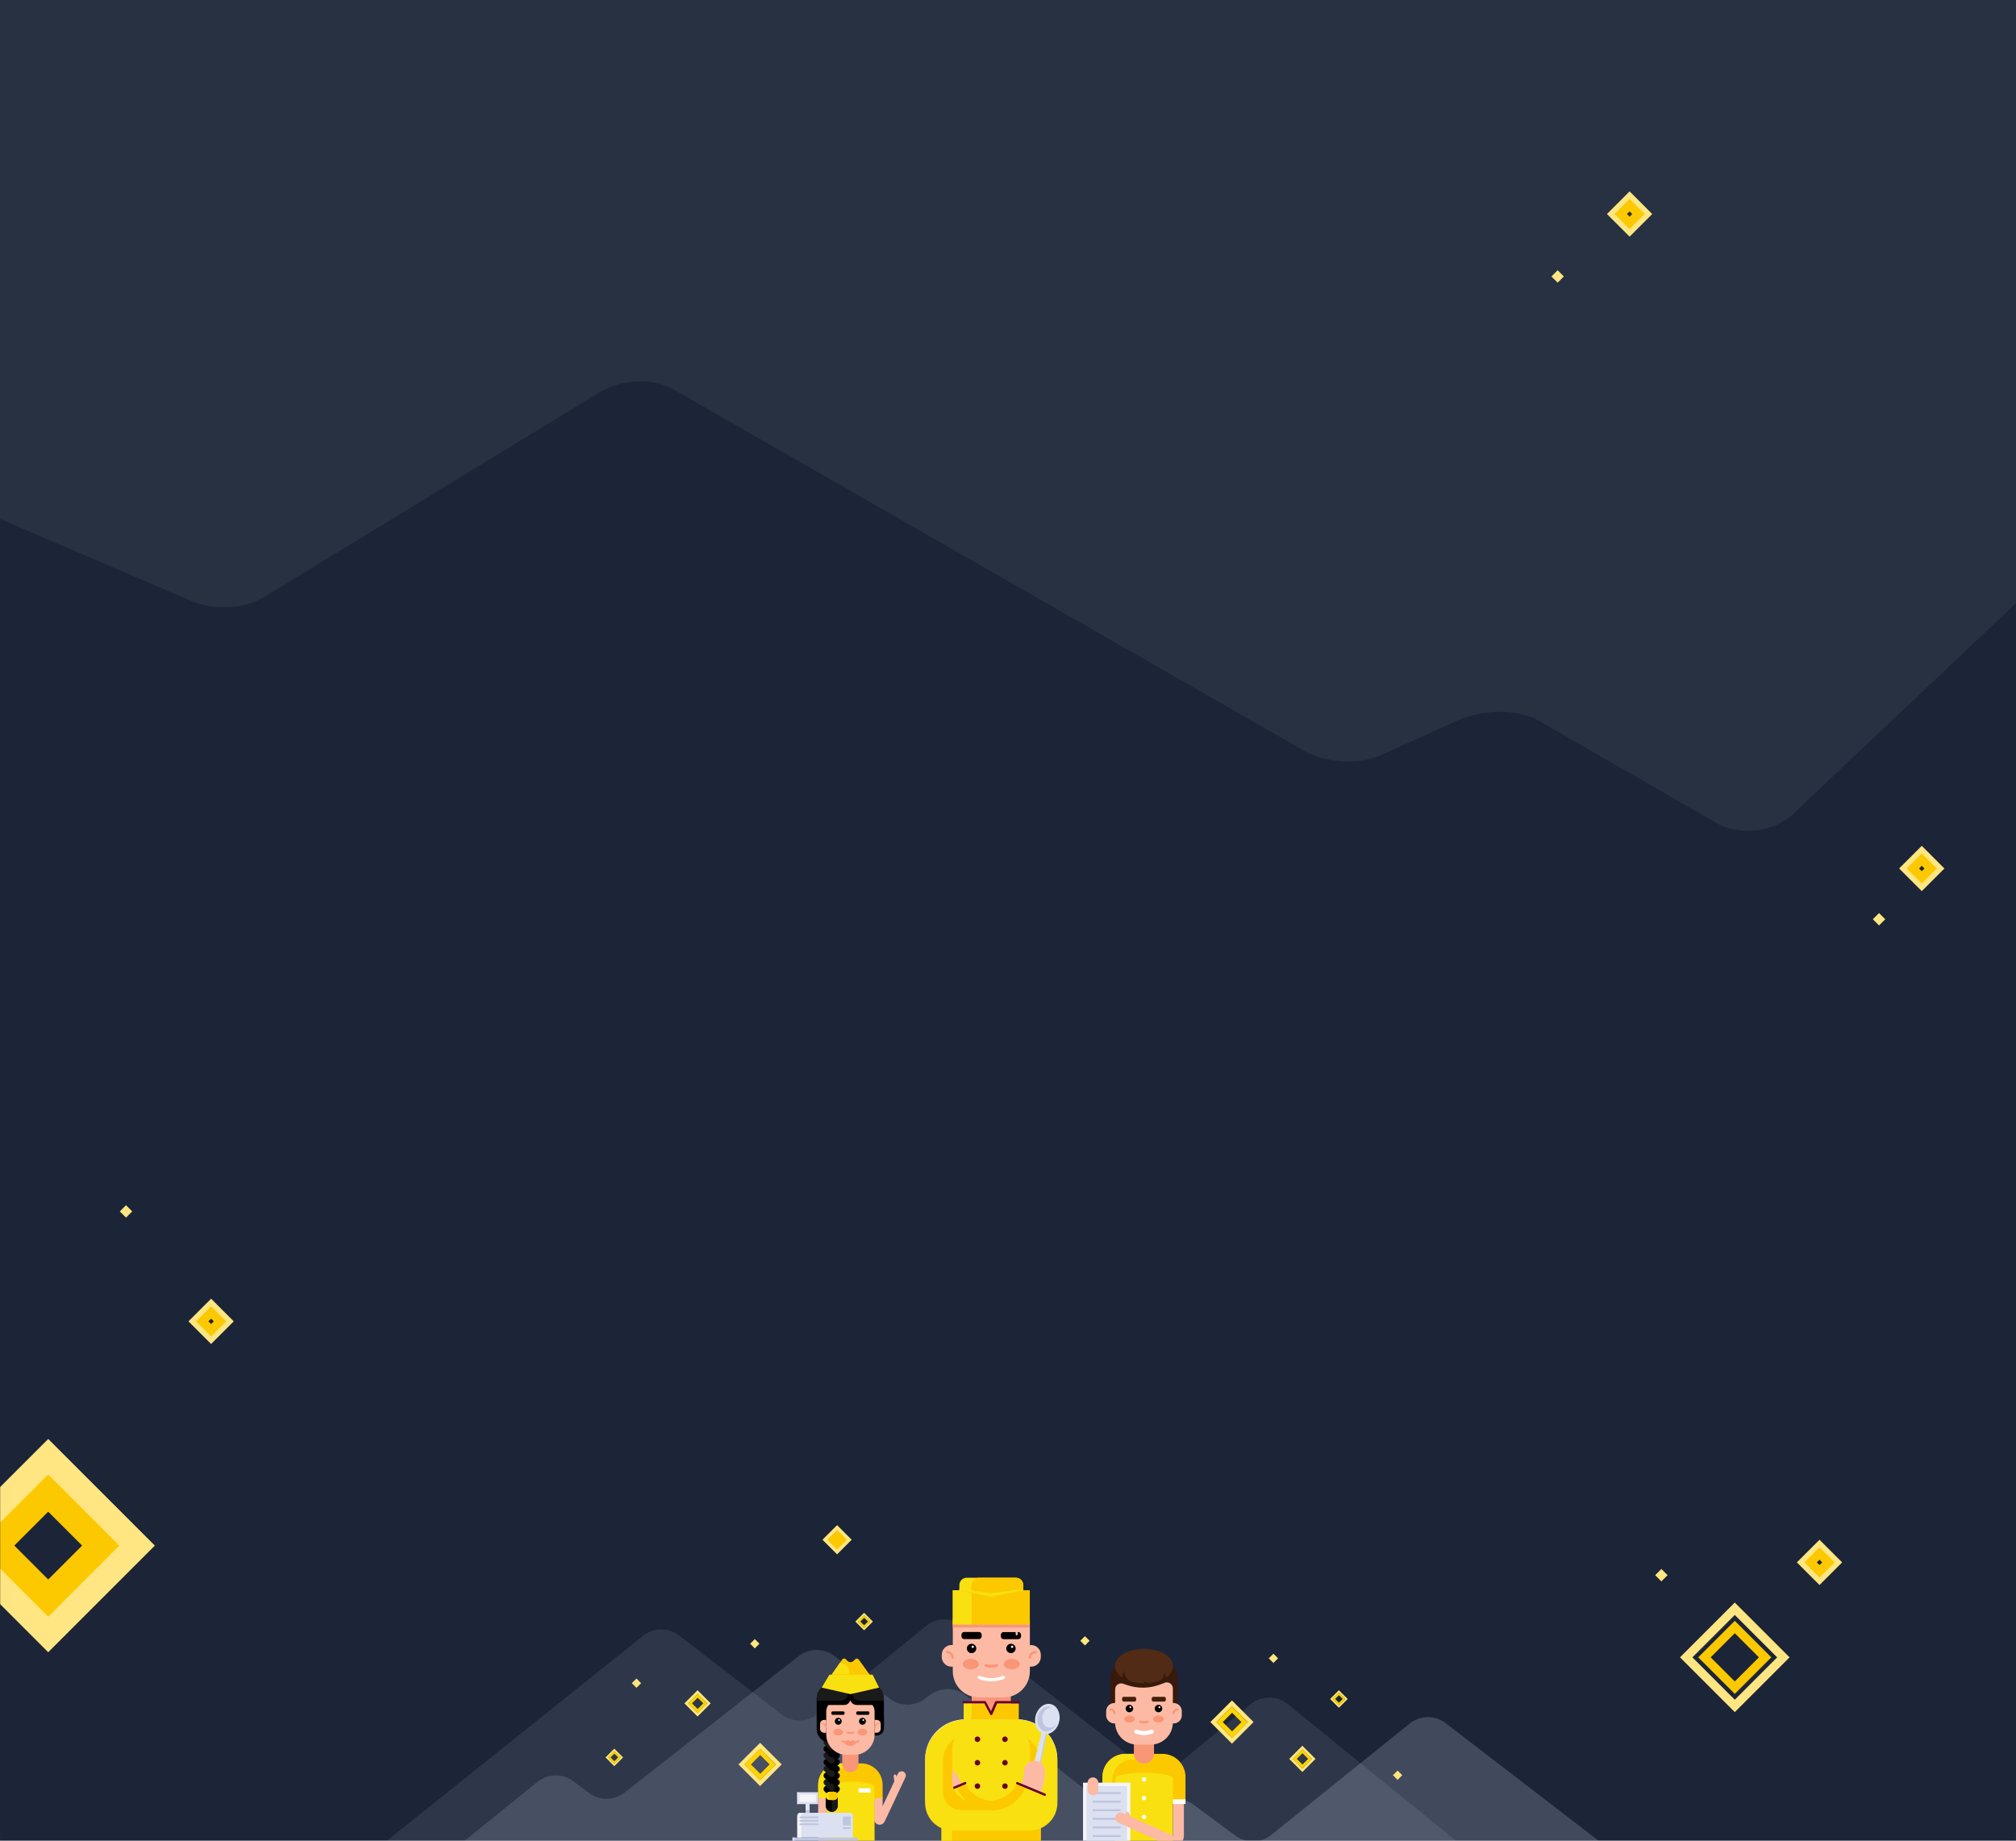 <svg width="1380" height="1260" viewBox="0 0 1380 1260" fill="none" xmlns="http://www.w3.org/2000/svg">
<rect width="1380" height="1260" fill="#283142"/>
<mask id="mask0" mask-type="alpha" maskUnits="userSpaceOnUse" x="0" y="0" width="1380" height="1260">
<rect width="1380" height="1260" fill="#283142"/>
</mask>
<g mask="url(#mask0)">
<path d="M1398.27 395.608C1398.27 395.608 1420 377.546 1420 405.767V1503.78C1420 1503.78 1420 1532 1391.78 1532H-11.778C-11.778 1532 -40 1532 -40 1503.78V366.36C-40 366.36 -40 338.139 -14.036 349.239L131.682 411.703C131.682 411.703 157.646 422.803 181.728 408.128L410.982 268.15C410.982 268.15 435.064 253.474 460.276 266.174L895.266 515.361C895.266 515.361 920.477 528.06 946.159 516.49L999.121 492.595C999.121 492.595 1024.9 481.025 1050.86 491.937L1178.52 565.37C1178.52 565.37 1204.57 576.282 1226.31 558.22L1398.27 395.608Z" fill="#10192C" fill-opacity="0.5"/>
<rect x="144.5" y="893.243" width="15.92" height="15.92" transform="rotate(45 144.5 893.243)" stroke="#FFE682" stroke-width="6"/>
<rect x="144.5" y="898.408" width="8.614" height="8.614" transform="rotate(45 144.5 898.408)" stroke="#FCC900" stroke-width="6"/>
<rect x="1315.5" y="583.243" width="15.92" height="15.92" transform="rotate(45 1315.5 583.243)" stroke="#FFE682" stroke-width="6"/>
<rect x="1315.5" y="588.408" width="8.614" height="8.614" transform="rotate(45 1315.5 588.408)" stroke="#FCC900" stroke-width="6"/>
<rect x="1245.5" y="1058.24" width="15.92" height="15.92" transform="rotate(45 1245.5 1058.24)" stroke="#FFE682" stroke-width="6"/>
<rect x="1245.5" y="1063.41" width="8.614" height="8.614" transform="rotate(45 1245.5 1063.41)" stroke="#FCC900" stroke-width="6"/>
<rect x="33" y="997.728" width="85.238" height="85.238" transform="rotate(45 33 997.728)" stroke="#FFE682" stroke-width="18"/>
<rect x="33" y="1022.06" width="50.825" height="50.825" transform="rotate(45 33 1022.06)" stroke="#FCC900" stroke-width="18"/>
<rect x="1115.5" y="135.243" width="15.92" height="15.92" transform="rotate(45 1115.5 135.243)" stroke="#FFE682" stroke-width="6"/>
<rect x="1115.5" y="140.408" width="8.614" height="8.614" transform="rotate(45 1115.5 140.408)" stroke="#FCC900" stroke-width="6"/>
</g>
<g clip-path="url(#clip0)">
<g style="mix-blend-mode:multiply">
<path d="M792.821 1235.82L700.83 1308.29C685.92 1320.04 694.226 1344 713.207 1344H1144.67C1163.77 1344 1172 1319.79 1156.86 1308.14L989.644 1179.59C982.325 1173.96 972.107 1174.08 964.915 1179.86L870.178 1256.1C863.1 1261.8 853.073 1262.01 845.763 1256.61L817.073 1235.44C809.826 1230.09 799.897 1230.25 792.821 1235.82Z" fill="#DBE1F0" fill-opacity="0.2"/>
</g>
<path d="M535.104 1173.54L464.828 1119.55C457.527 1113.94 447.34 1114.04 440.15 1119.79L242.526 1277.88C227.762 1289.69 236.113 1313.5 255.019 1313.5H1006.14C1024.97 1313.5 1033.37 1289.85 1018.75 1277.97L881.429 1166.47C874.026 1160.46 863.407 1160.51 856.063 1166.6L806.194 1207.91C798.958 1213.91 788.524 1214.06 781.12 1208.27L658.894 1112.76C651.545 1107.01 641.201 1107.11 633.964 1113L559.904 1173.2C552.714 1179.04 542.451 1179.19 535.104 1173.54Z" fill="#DBE1F0" fill-opacity="0.1"/>
<path d="M367.918 1219.75L253.583 1311.99C238.901 1323.84 247.277 1347.56 266.141 1347.56H840.385C859.356 1347.56 867.668 1323.61 852.778 1311.86L661.08 1160.54C653.959 1154.91 643.946 1154.79 636.688 1160.23L633.174 1162.87C625.981 1168.26 616.071 1168.2 608.953 1162.7L571.212 1133.57C563.967 1127.97 553.851 1128.01 546.65 1133.66L427.542 1227.06C420.435 1232.63 410.475 1232.75 403.237 1227.35L392.44 1219.29C385.12 1213.82 375.027 1214.01 367.918 1219.75Z" fill="#DBE1F0" fill-opacity="0.15"/>
<path d="M516.682 1122L513.5 1125.18L516.682 1128.36L519.864 1125.18L516.682 1122Z" fill="#FFE67D"/>
<path d="M435.682 1149L432.5 1152.18L435.682 1155.36L438.864 1152.18L435.682 1149Z" fill="#FFE67D"/>
<path d="M956.682 1212L953.5 1215.18L956.682 1218.36L959.864 1215.18L956.682 1212Z" fill="#FFE67D"/>
<path d="M871.682 1132L868.5 1135.18L871.682 1138.36L874.864 1135.18L871.682 1132Z" fill="#FFE67D"/>
<path d="M742.682 1120L739.5 1123.18L742.682 1126.36L745.864 1123.18L742.682 1120Z" fill="#FFE67D"/>
<path d="M505.5 1207.8L520.3 1222.6L535.1 1207.8L520.3 1193L505.5 1207.8ZM531 1207.8L520.3 1218.5L509.7 1207.8L520.3 1197.2L531 1207.8Z" fill="#FFE67D"/>
<path d="M520.299 1218.5L530.899 1207.9L520.299 1197.2L509.699 1207.8L520.299 1218.5ZM513.999 1207.8L520.399 1201.4L526.799 1207.8L520.399 1214.2L513.999 1207.8Z" fill="#FFD400"/>
<path d="M828.5 1178.8L843.3 1193.6L858.1 1178.8L843.3 1164L828.5 1178.8ZM854 1178.8L843.3 1189.5L832.7 1178.8L843.3 1168.2L854 1178.8Z" fill="#FFE67D"/>
<path d="M843.299 1189.5L853.899 1178.9L843.299 1168.2L832.699 1178.8L843.299 1189.5ZM836.999 1178.8L843.399 1172.4L849.799 1178.8L843.399 1185.2L836.999 1178.8Z" fill="#FFD400"/>
<path d="M468.5 1166L477.5 1175L486.5 1166L477.5 1157L468.5 1166ZM484.007 1166L477.5 1172.51L471.054 1166L477.5 1159.55L484.007 1166Z" fill="#FFE67D"/>
<path d="M477.5 1172.51L483.945 1166.06L477.5 1159.55L471.054 1166L477.5 1172.51ZM473.668 1166L477.56 1162.11L481.452 1166L477.56 1169.89L473.668 1166Z" fill="#FFD400"/>
<path d="M910.5 1163L916.5 1169L922.5 1163L916.5 1157L910.5 1163ZM920.838 1163L916.5 1167.34L912.203 1163L916.5 1158.7L920.838 1163Z" fill="#FFE67D"/>
<path d="M916.5 1167.34L920.797 1163.04L916.5 1158.7L912.202 1163L916.5 1167.34ZM913.946 1163L916.54 1160.41L919.135 1163L916.54 1165.59L913.946 1163Z" fill="#FFD400"/>
<path d="M585.5 1110L591.5 1116L597.5 1110L591.5 1104L585.5 1110ZM595.838 1110L591.5 1114.34L587.203 1110L591.5 1105.7L595.838 1110Z" fill="#FFE67D"/>
<path d="M591.5 1114.34L595.797 1110.04L591.5 1105.7L587.202 1110L591.5 1114.34ZM588.946 1110L591.54 1107.41L594.135 1110L591.54 1112.59L588.946 1110Z" fill="#FFD400"/>
<path d="M414.5 1203L420.5 1209L426.5 1203L420.5 1197L414.5 1203ZM424.838 1203L420.5 1207.34L416.203 1203L420.5 1198.7L424.838 1203Z" fill="#FFE67D"/>
<path d="M420.5 1207.34L424.797 1203.04L420.5 1198.7L416.202 1203L420.5 1207.34ZM417.946 1203L420.54 1200.41L423.135 1203L420.54 1205.59L417.946 1203Z" fill="#FFD400"/>
<path d="M882.5 1204L891.5 1213L900.5 1204L891.5 1195L882.5 1204ZM898.007 1204L891.5 1210.51L885.054 1204L891.5 1197.55L898.007 1204Z" fill="#FFE67D"/>
<path d="M891.5 1210.51L897.945 1204.06L891.5 1197.55L885.054 1204L891.5 1210.51ZM887.668 1204L891.56 1200.11L895.452 1204L891.56 1207.89L887.668 1204Z" fill="#FFD400"/>
<path d="M599.4 1152.06H565.328L576.531 1135.95C577.036 1135.27 578.005 1135.06 578.721 1135.56L580.279 1137.05C581.332 1138.02 582.975 1138.07 584.028 1137.09L585.67 1135.61C586.386 1135.14 587.313 1135.31 587.818 1135.99L599.4 1152.06Z" fill="#FCC900"/>
<path d="M602.139 1249.08C601.886 1249.08 601.592 1249.04 601.297 1249C599.612 1248.61 598.433 1247.13 598.433 1245.39V1230.97C598.433 1229.4 599.696 1228.09 601.297 1228.09C602.897 1228.09 604.161 1229.36 604.161 1230.97V1236.44L614.648 1214.14C615.322 1212.7 617.007 1212.1 618.439 1212.78C619.87 1213.46 620.46 1215.16 619.786 1216.6L605.508 1247C604.835 1248.27 603.529 1249.08 602.139 1249.08Z" fill="#FCBAA4"/>
<path d="M612.583 1214.69C613.088 1214.65 613.552 1215.03 613.636 1215.54L614.141 1219.99C614.184 1220.5 613.805 1220.97 613.299 1221.05C612.794 1221.09 612.33 1220.71 612.246 1220.2L611.741 1215.75C611.699 1215.24 612.078 1214.78 612.583 1214.69Z" fill="#FCBAA4"/>
<path d="M604.203 1230.97H560.064V1221.77C560.064 1213.67 566.592 1207.1 574.636 1207.1H589.588C597.632 1207.1 604.161 1213.67 604.161 1221.77V1230.97H604.203Z" fill="#FCC900"/>
<path d="M598.687 1260.7H565.583V1223.26C565.583 1218.42 598.56 1218.42 598.56 1223.26L598.687 1260.7Z" fill="#F9E011"/>
<path d="M579.944 1207.06H574.637C566.593 1207.06 560.064 1213.63 560.064 1221.73V1230.93H565.919V1222.71C565.919 1216.18 570.341 1210.87 576.827 1210.87H579.944V1207.06Z" fill="#F9E011"/>
<path d="M565.665 1230.97H560.063V1260.7H565.665V1230.97Z" fill="#FCBAA4"/>
<path d="M594.347 1187.98H600.159C602.855 1187.98 605.087 1185.77 605.087 1183.01V1175.13H594.389V1187.98H594.347Z" fill="black"/>
<path d="M595.904 1224.15H587.649V1227.12H595.904V1224.15Z" fill="white"/>
<path d="M569.329 1240.26C567.055 1240.26 565.201 1238.39 565.201 1236.11V1231.48C565.201 1229.19 567.055 1227.33 569.329 1227.33C571.603 1227.33 573.456 1229.19 573.456 1231.48V1236.11C573.456 1238.35 571.603 1240.26 569.329 1240.26Z" fill="black"/>
<path d="M567.812 1229.62C568.655 1230.47 570.002 1230.47 570.803 1229.62L574.256 1226.14C575.099 1225.29 575.099 1223.93 574.256 1223.13C573.414 1222.28 572.066 1222.28 571.266 1223.13L567.812 1226.61C567.012 1227.41 567.012 1228.77 567.812 1229.62Z" fill="black"/>
<path d="M570.803 1229.62C569.96 1230.47 568.612 1230.47 567.812 1229.62L564.359 1226.14C563.516 1225.29 563.516 1223.93 564.359 1223.13C565.201 1222.28 566.549 1222.28 567.349 1223.13L570.803 1226.61C571.645 1227.41 571.645 1228.77 570.803 1229.62Z" fill="black"/>
<path d="M567.812 1225.04C568.655 1225.89 570.002 1225.89 570.803 1225.04L574.256 1221.56C575.099 1220.71 575.099 1219.35 574.256 1218.55C573.414 1217.7 572.066 1217.7 571.266 1218.55L567.812 1222.03C567.012 1222.83 567.012 1224.19 567.812 1225.04Z" fill="black"/>
<path d="M570.803 1225.04C569.96 1225.89 568.612 1225.89 567.812 1225.04L564.359 1221.56C563.516 1220.71 563.516 1219.35 564.359 1218.55C565.201 1217.7 566.549 1217.7 567.349 1218.55L570.803 1222.03C571.645 1222.83 571.645 1224.19 570.803 1225.04Z" fill="#1A1A1A"/>
<path d="M567.812 1220.46C568.655 1221.31 570.002 1221.31 570.803 1220.46L574.256 1216.98C575.099 1216.13 575.099 1214.78 574.256 1213.97C573.414 1213.12 572.066 1213.12 571.266 1213.97L567.812 1217.45C567.012 1218.25 567.012 1219.61 567.812 1220.46Z" fill="black"/>
<path d="M570.803 1220.46C569.96 1221.31 568.612 1221.31 567.812 1220.46L564.359 1216.98C563.516 1216.13 563.516 1214.78 564.359 1213.97C565.201 1213.12 566.549 1213.12 567.349 1213.97L570.803 1217.45C571.645 1218.25 571.645 1219.61 570.803 1220.46Z" fill="black"/>
<path d="M567.812 1215.84C568.655 1216.68 570.002 1216.68 570.803 1215.84L574.256 1212.36C575.099 1211.51 575.099 1210.15 574.256 1209.35C573.414 1208.5 572.066 1208.5 571.266 1209.35L567.812 1212.83C567.012 1213.67 567.012 1215.03 567.812 1215.84Z" fill="black"/>
<path d="M570.803 1215.84C569.96 1216.68 568.612 1216.68 567.812 1215.84L564.359 1212.36C563.516 1211.51 563.516 1210.15 564.359 1209.35C565.201 1208.5 566.549 1208.5 567.349 1209.35L570.803 1212.83C571.645 1213.67 571.645 1215.03 570.803 1215.84Z" fill="#1A1A1A"/>
<path d="M567.812 1211.26C568.655 1212.1 570.002 1212.1 570.803 1211.26L574.256 1207.78C575.099 1206.93 575.099 1205.57 574.256 1204.77C573.414 1203.92 572.066 1203.92 571.266 1204.77L567.812 1208.25C567.012 1209.09 567.012 1210.45 567.812 1211.26Z" fill="black"/>
<path d="M570.803 1211.26C569.96 1212.1 568.612 1212.1 567.812 1211.26L564.359 1207.78C563.516 1206.93 563.516 1205.57 564.359 1204.77C565.201 1203.92 566.549 1203.92 567.349 1204.77L570.803 1208.25C571.645 1209.09 571.645 1210.45 570.803 1211.26Z" fill="black"/>
<path d="M567.812 1206.68C568.655 1207.52 570.002 1207.52 570.803 1206.68L574.256 1203.2C575.099 1202.35 575.099 1200.99 574.256 1200.19C573.414 1199.34 572.066 1199.34 571.266 1200.19L567.812 1203.67C567.012 1204.47 567.012 1205.83 567.812 1206.68Z" fill="black"/>
<path d="M570.803 1206.68C569.96 1207.52 568.612 1207.52 567.812 1206.68L564.359 1203.2C563.516 1202.35 563.516 1200.99 564.359 1200.19C565.201 1199.34 566.549 1199.34 567.349 1200.19L570.803 1203.67C571.645 1204.47 571.645 1205.83 570.803 1206.68Z" fill="#1A1A1A"/>
<path d="M567.812 1202.1C568.655 1202.95 570.002 1202.95 570.803 1202.1L574.256 1198.62C575.099 1197.77 575.099 1196.41 574.256 1195.61C573.414 1194.76 572.066 1194.76 571.266 1195.61L567.812 1199.09C567.012 1199.89 567.012 1201.25 567.812 1202.1Z" fill="black"/>
<path d="M570.803 1202.1C569.96 1202.95 568.612 1202.95 567.812 1202.1L564.359 1198.62C563.516 1197.77 563.516 1196.41 564.359 1195.61C565.201 1194.76 566.549 1194.76 567.349 1195.61L570.803 1199.09C571.645 1199.89 571.645 1201.25 570.803 1202.1Z" fill="black"/>
<path d="M567.812 1197.52C568.655 1198.37 570.003 1198.37 570.803 1197.52L574.256 1194.04C575.099 1193.19 575.099 1191.84 574.256 1191.03C573.414 1190.18 572.066 1190.18 571.266 1191.03L567.812 1194.51C567.012 1195.31 567.012 1196.67 567.812 1197.52Z" fill="black"/>
<path d="M570.803 1197.52C569.961 1198.37 568.613 1198.37 567.813 1197.52L564.359 1194.04C563.517 1193.19 563.517 1191.84 564.359 1191.03C565.201 1190.18 566.549 1190.18 567.349 1191.03L570.803 1194.51C571.645 1195.31 571.645 1196.67 570.803 1197.52Z" fill="#1A1A1A"/>
<path d="M592.746 1180.64V1192.98H568.487C563.264 1192.98 559.052 1188.74 559.052 1183.48V1163.38C559.052 1157.02 564.148 1151.89 570.466 1151.89H593.631C599.948 1151.89 605.044 1157.02 605.044 1163.38V1181.06L592.746 1180.64Z" fill="black"/>
<path d="M582.091 1213.12C579.017 1213.12 576.532 1210.62 576.532 1207.52V1195.27H587.651V1207.52C587.651 1210.62 585.166 1213.12 582.091 1213.12Z" fill="#F99678"/>
<path d="M598.643 1177.29H600.118C601.634 1177.29 602.855 1178.52 602.855 1180.05V1183.35C602.855 1184.88 601.634 1186.11 600.118 1186.11H598.643V1177.29Z" fill="#FCBAA4"/>
<path d="M565.58 1186.15H564.106C562.59 1186.15 561.368 1184.92 561.368 1183.4V1180.09C561.368 1178.56 562.59 1177.33 564.106 1177.33H565.58V1186.15Z" fill="#FCBAA4"/>
<path d="M584.869 1201.21H579.352C571.729 1201.21 565.58 1194.97 565.58 1187.34V1171.57C565.58 1167.37 568.991 1163.93 573.161 1163.93H591.103C595.272 1163.93 598.684 1167.37 598.684 1171.57V1187.34C598.684 1195.01 592.493 1201.21 584.869 1201.21Z" fill="#FCBAA4"/>
<path d="M594.177 1173.86H587.06C586.512 1173.86 586.091 1173.43 586.091 1172.88V1172.46C586.091 1171.9 586.512 1171.48 587.06 1171.48H594.177C594.725 1171.48 595.146 1171.9 595.146 1172.46V1172.88C595.104 1173.39 594.683 1173.86 594.177 1173.86Z" fill="black"/>
<path d="M577.164 1173.86H570.046C569.498 1173.86 569.077 1173.43 569.077 1172.88V1172.46C569.077 1171.9 569.498 1171.48 570.046 1171.48H577.164C577.711 1171.48 578.132 1171.9 578.132 1172.46V1172.88C578.132 1173.39 577.669 1173.86 577.164 1173.86Z" fill="black"/>
<path d="M590.39 1180.64C591.692 1180.64 592.748 1179.58 592.748 1178.27C592.748 1176.95 591.692 1175.89 590.39 1175.89C589.087 1175.89 588.031 1176.95 588.031 1178.27C588.031 1179.58 589.087 1180.64 590.39 1180.64Z" fill="black"/>
<path d="M590.979 1178.01C591.305 1178.01 591.569 1177.75 591.569 1177.42C591.569 1177.09 591.305 1176.82 590.979 1176.82C590.654 1176.82 590.39 1177.09 590.39 1177.42C590.39 1177.75 590.654 1178.01 590.979 1178.01Z" fill="white"/>
<path d="M573.791 1180.64C575.094 1180.64 576.15 1179.58 576.15 1178.27C576.15 1176.95 575.094 1175.89 573.791 1175.89C572.489 1175.89 571.433 1176.95 571.433 1178.27C571.433 1179.58 572.489 1180.64 573.791 1180.64Z" fill="black"/>
<path d="M574.381 1178.01C574.707 1178.01 574.971 1177.75 574.971 1177.42C574.971 1177.09 574.707 1176.82 574.381 1176.82C574.056 1176.82 573.792 1177.09 573.792 1177.42C573.792 1177.75 574.056 1178.01 574.381 1178.01Z" fill="white"/>
<path d="M582.135 1187C581.377 1187 580.619 1186.87 579.86 1186.66C579.481 1186.53 579.313 1186.15 579.439 1185.77C579.566 1185.47 579.903 1185.3 580.24 1185.39C581.461 1185.77 582.809 1185.77 584.03 1185.39C584.367 1185.3 584.704 1185.47 584.83 1185.77C584.957 1186.11 584.788 1186.53 584.409 1186.66C583.651 1186.92 582.893 1187 582.135 1187Z" fill="#F99678"/>
<path d="M590.388 1187.98C592.226 1187.98 593.716 1186.97 593.716 1185.73C593.716 1184.49 592.226 1183.48 590.388 1183.48C588.551 1183.48 587.061 1184.49 587.061 1185.73C587.061 1186.97 588.551 1187.98 590.388 1187.98Z" fill="#F99678"/>
<path d="M573.793 1187.98C575.631 1187.98 577.12 1186.97 577.12 1185.73C577.12 1184.49 575.631 1183.48 573.793 1183.48C571.956 1183.48 570.466 1184.49 570.466 1185.73C570.466 1186.97 571.956 1187.98 573.793 1187.98Z" fill="#F99678"/>
<path d="M588.197 1191.71C588.07 1191.41 587.775 1191.24 587.438 1191.37H587.396C586.343 1191.79 585.248 1192.09 584.111 1192.26C584.111 1192.26 584.111 1192.26 584.069 1192.26C583.858 1192.3 583.648 1192.3 583.437 1192.34C583.353 1192.34 583.311 1192.34 583.227 1192.34C583.058 1192.34 582.932 1192.39 582.763 1192.39C582.679 1192.39 582.553 1192.39 582.469 1192.39C582.342 1192.39 582.216 1192.39 582.09 1192.39C581.963 1192.39 581.837 1192.39 581.71 1192.39C581.626 1192.39 581.5 1192.39 581.416 1192.39C581.247 1192.39 581.121 1192.39 580.952 1192.34C580.868 1192.34 580.826 1192.34 580.742 1192.34C580.531 1192.34 580.321 1192.3 580.11 1192.26C580.11 1192.26 580.11 1192.26 580.068 1192.26C578.973 1192.09 577.878 1191.79 576.783 1191.37H576.741C576.446 1191.28 576.109 1191.41 575.983 1191.71C575.856 1192 576.025 1192.34 576.319 1192.47C577.92 1193.11 579.647 1193.49 581.331 1193.57C581.416 1193.57 581.458 1193.57 581.542 1193.57C581.71 1193.57 581.879 1193.57 582.047 1193.57C582.216 1193.57 582.384 1193.57 582.553 1193.57C582.637 1193.57 582.679 1193.57 582.763 1193.57C584.448 1193.49 586.133 1193.11 587.775 1192.47C588.154 1192.34 588.323 1192 588.197 1191.71Z" fill="#F99678"/>
<path d="M583.733 1191.11C583.438 1191.03 583.101 1191.16 582.933 1191.41C582.764 1191.71 582.469 1191.88 582.09 1191.88C581.711 1191.88 581.416 1191.67 581.248 1191.41C581.079 1191.16 580.742 1191.03 580.448 1191.11C579.142 1191.45 578.215 1192.17 578.215 1192.98C578.215 1194.12 579.942 1195.06 582.048 1195.06C584.154 1195.06 585.881 1194.12 585.881 1192.98C585.965 1192.13 585.038 1191.41 583.733 1191.11Z" fill="#F99678"/>
<path d="M577.921 1167.11H563.138V1165.5C563.138 1163.3 565.412 1161.47 568.192 1161.47H582.469C582.427 1164.02 581.122 1167.11 577.921 1167.11Z" fill="black"/>
<path d="M586.471 1167.11H600.833V1165.5C600.833 1163.3 598.559 1161.47 595.779 1161.47H581.501C581.501 1164.02 583.228 1167.11 586.471 1167.11Z" fill="black"/>
<path d="M588.787 1164.14H605.002V1162.58C605.002 1158.04 602.433 1154.39 599.316 1154.39H583.185C583.185 1159.56 583.269 1164.14 588.787 1164.14Z" fill="#1A1A1A"/>
<path d="M575.225 1164.14H559.052V1162.58C559.052 1158.04 561.621 1154.39 564.738 1154.39H580.827C580.827 1159.56 580.743 1164.14 575.225 1164.14Z" fill="#1A1A1A"/>
<path d="M565.455 1182.97C565.244 1182.97 565.076 1182.8 565.076 1182.59C565.076 1181.28 564.023 1180.22 562.717 1180.22C562.507 1180.22 562.338 1180.05 562.338 1179.83C562.338 1179.62 562.507 1179.45 562.717 1179.45C564.444 1179.45 565.876 1180.89 565.876 1182.63C565.834 1182.8 565.666 1182.97 565.455 1182.97Z" fill="#F99678"/>
<path d="M598.897 1182.97C598.686 1182.97 598.518 1182.8 598.518 1182.59C598.518 1180.85 599.95 1179.41 601.676 1179.41C601.887 1179.41 602.055 1179.58 602.055 1179.79C602.055 1180 601.887 1180.17 601.676 1180.17C600.371 1180.17 599.318 1181.23 599.318 1182.55C599.276 1182.8 599.107 1182.97 598.897 1182.97Z" fill="#F99678"/>
<path d="M569.329 1227.28V1240.26C571.604 1240.26 573.457 1238.39 573.457 1236.11V1231.48C573.457 1229.15 571.604 1227.28 569.329 1227.28Z" fill="#1A1A1A"/>
<path d="M570.675 1232.16H567.938C566.379 1232.16 565.116 1230.89 565.116 1229.32C565.116 1227.75 566.379 1226.48 567.938 1226.48H570.675C572.234 1226.48 573.497 1227.75 573.497 1229.32C573.497 1230.89 572.234 1232.16 570.675 1232.16Z" fill="#F9E011"/>
<path d="M570.677 1232.16H569.792C568.234 1232.16 566.971 1230.89 566.971 1229.32C566.971 1227.75 568.234 1226.48 569.792 1226.48H570.677C572.235 1226.48 573.499 1227.75 573.499 1229.32C573.499 1230.89 572.235 1232.16 570.677 1232.16Z" fill="#FCC900"/>
<path d="M601.758 1155.2L582.173 1159.69L562.462 1155.2L567.811 1146.34H597.293L601.758 1155.2Z" fill="#F9E011"/>
<path d="M587.144 1257.82H542.5V1260.7H587.144V1257.82Z" fill="#BDC5DF"/>
<path d="M543.89 1257.82H542.5V1260.7H543.89V1257.82Z" fill="#DBE1F0"/>
<path d="M581.838 1240.9H547.808C546.67 1240.9 545.786 1241.83 545.786 1242.93V1257.77H583.86V1242.93C583.86 1241.79 582.976 1240.9 581.838 1240.9Z" fill="#DBE1F0"/>
<path d="M548.481 1240.9H547.808C546.67 1240.9 545.786 1241.83 545.786 1242.93V1257.77H548.524V1240.9H548.481Z" fill="#F5F4F9"/>
<path d="M560.189 1243.44H547.301V1244.63H560.189V1243.44Z" fill="#BDC5DF"/>
<path d="M560.189 1245.82H547.301V1247H560.189V1245.82Z" fill="#BDC5DF"/>
<path d="M560.189 1248.15H547.301V1249.34H560.189V1248.15Z" fill="#BDC5DF"/>
<path d="M582.343 1243.44H577.036V1249.55H582.343V1243.44Z" fill="#BDC5DF"/>
<path d="M582.343 1250.73H577.036V1251.92H582.343V1250.73Z" fill="#BDC5DF"/>
<path d="M554.209 1234.32H551.598V1240.9H554.209V1234.32Z" fill="#DBE1F0"/>
<path d="M552.272 1234.32H551.598V1240.9H552.272V1234.32Z" fill="#F5F4F9"/>
<path d="M560.063 1226.82H545.743V1234.96H560.063V1226.82Z" fill="#DBE1F0"/>
<path d="M546.417 1226.82H545.743V1234.96H546.417V1226.82Z" fill="#F5F4F9"/>
<path d="M558.548 1228.39H547.26V1233.48H558.548V1228.39Z" fill="#F5F4F9"/>
<path d="M554.209 1239.16H551.598V1240.9H554.209V1239.16Z" fill="#BDC5DF"/>
<path d="M577.078 1138.87L574.973 1138.19L569.582 1145.91H581.501V1144.98C581.501 1142.18 579.69 1139.72 577.078 1138.87Z" fill="#F9E011"/>
<path d="M696.391 1176.94H660.682C645.535 1176.94 633.267 1189.13 633.267 1204.18V1230.91C633.267 1241.04 641.503 1249.22 651.697 1249.22H705.318C715.512 1249.22 723.748 1241.04 723.748 1230.91V1204.18C723.748 1189.13 711.481 1176.94 696.391 1176.94Z" fill="#F2F2F2"/>
<path d="M695.183 1176.94H661.836C652.275 1176.94 644.557 1184.61 644.557 1194.11V1261.47H712.404V1194.11C712.462 1184.67 704.686 1176.94 695.183 1176.94Z" fill="#F9E011"/>
<path d="M691.956 1155.25H665.117V1173.22H691.956V1155.25Z" fill="#F99678"/>
<path d="M686.944 1161.95H670.184C660.278 1161.95 652.215 1153.94 652.215 1144.09V1109.36C652.215 1105.47 655.44 1102.2 659.414 1102.2H697.772C701.689 1102.2 704.971 1105.41 704.971 1109.36V1144.09C704.914 1153.94 696.851 1161.95 686.944 1161.95Z" fill="#FCBAA4"/>
<path d="M705.836 1140.89H651.293C647.665 1140.89 644.67 1137.91 644.67 1134.31V1132.65C644.67 1129.04 647.665 1126.07 651.293 1126.07H705.836C709.464 1126.07 712.459 1129.04 712.459 1132.65V1134.31C712.459 1137.91 709.464 1140.89 705.836 1140.89Z" fill="#FCBAA4"/>
<path d="M700.421 1106.95H656.707V1085.04C656.707 1082.29 658.953 1080 661.775 1080H695.353C698.118 1080 700.421 1082.23 700.421 1085.04V1106.95Z" fill="#F9E011"/>
<path d="M700.421 1106.95H665.058V1084.81C665.058 1082.17 667.246 1080 669.896 1080H695.583C698.232 1080 700.421 1082.17 700.421 1084.81V1106.95Z" fill="#FCC900"/>
<path d="M697.369 1177H659.99V1166.01H674.216L678.536 1174.08L681.992 1166.01H697.369V1177Z" fill="#FCC900"/>
<path d="M663.448 1177.06L659.647 1177.17V1165.21H665.118V1175.34C665.118 1176.26 664.369 1177 663.448 1177.06Z" fill="#F9E011"/>
<path d="M704.914 1112.1H652.215V1088.53H658.608L678.535 1093.45L698.866 1088.53H704.914V1112.1Z" fill="#FCC900"/>
<path d="M665.116 1112.1H652.215V1088.53H657.744L665.116 1090.59V1112.1Z" fill="#F9E011"/>
<path d="M700.421 1087.73L678.535 1090.64L656.707 1087.73V1088.53L678.535 1093.91L700.421 1088.53V1087.73Z" fill="#F9E011"/>
<path d="M678.535 1092.93L656.707 1088.53L678.535 1093.91L700.421 1088.53L678.535 1092.93Z" fill="#FCC900"/>
<path d="M712.404 1250.88H644.557V1261.52H712.404V1250.88Z" fill="#FCC900"/>
<path d="M651.699 1250.88H644.557V1261.52H651.699V1250.88Z" fill="#F9E011"/>
<path d="M678.535 1174.02C678.247 1174.02 677.959 1173.85 677.844 1173.62L673.755 1166.01H659.644C659.183 1166.01 658.838 1165.67 658.838 1165.21C658.838 1164.75 659.183 1164.41 659.644 1164.41H674.158C674.446 1164.41 674.734 1164.58 674.849 1164.81L678.362 1171.39L681.184 1164.87C681.3 1164.58 681.588 1164.41 681.933 1164.41H697.311C697.772 1164.41 698.117 1164.75 698.117 1165.21C698.117 1165.67 697.772 1166.01 697.311 1166.01H682.567L679.284 1173.57C679.111 1173.8 678.823 1174.02 678.535 1174.02Z" fill="#660033"/>
<path d="M687.924 1224.56C688.974 1224.56 689.825 1223.71 689.825 1222.67C689.825 1221.62 688.974 1220.78 687.924 1220.78C686.874 1220.78 686.023 1221.62 686.023 1222.67C686.023 1223.71 686.874 1224.56 687.924 1224.56Z" fill="#660033"/>
<path d="M669.089 1224.56C670.139 1224.56 670.99 1223.71 670.99 1222.67C670.99 1221.62 670.139 1220.78 669.089 1220.78C668.039 1220.78 667.188 1221.62 667.188 1222.67C667.188 1223.71 668.039 1224.56 669.089 1224.56Z" fill="#660033"/>
<path d="M687.924 1208.53C688.974 1208.53 689.825 1207.69 689.825 1206.64C689.825 1205.6 688.974 1204.76 687.924 1204.76C686.874 1204.76 686.023 1205.6 686.023 1206.64C686.023 1207.69 686.874 1208.53 687.924 1208.53Z" fill="#660033"/>
<path d="M669.089 1208.53C670.139 1208.53 670.99 1207.69 670.99 1206.64C670.99 1205.6 670.139 1204.76 669.089 1204.76C668.039 1204.76 667.188 1205.6 667.188 1206.64C667.188 1207.69 668.039 1208.53 669.089 1208.53Z" fill="#660033"/>
<path d="M687.924 1192.45C688.974 1192.45 689.825 1191.61 689.825 1190.56C689.825 1189.52 688.974 1188.67 687.924 1188.67C686.874 1188.67 686.023 1189.52 686.023 1190.56C686.023 1191.61 686.874 1192.45 687.924 1192.45Z" fill="#660033"/>
<path d="M669.089 1192.45C670.139 1192.45 670.99 1191.61 670.99 1190.56C670.99 1189.52 670.139 1188.67 669.089 1188.67C668.039 1188.67 667.188 1189.52 667.188 1190.56C667.188 1191.61 668.039 1192.45 669.089 1192.45Z" fill="#660033"/>
<path d="M652.101 1135.45C651.641 1135.45 651.295 1135.11 651.295 1134.65C651.295 1133.05 649.97 1131.73 648.358 1131.73C647.897 1131.73 647.551 1131.39 647.551 1130.93C647.551 1130.47 647.897 1130.13 648.358 1130.13C650.892 1130.13 652.908 1132.19 652.908 1134.65C652.908 1135.11 652.562 1135.45 652.101 1135.45Z" fill="#F99678"/>
<path d="M705.029 1135.45C704.568 1135.45 704.222 1135.11 704.222 1134.65C704.222 1132.13 706.296 1130.13 708.772 1130.13C709.233 1130.13 709.579 1130.47 709.579 1130.93C709.579 1131.39 709.233 1131.73 708.772 1131.73C707.16 1131.73 705.835 1133.05 705.835 1134.65C705.835 1135.11 705.489 1135.45 705.029 1135.45Z" fill="#F99678"/>
<path d="M692.012 1131.62C693.793 1131.62 695.237 1130.18 695.237 1128.41C695.237 1126.64 693.793 1125.21 692.012 1125.21C690.23 1125.21 688.786 1126.64 688.786 1128.41C688.786 1130.18 690.23 1131.62 692.012 1131.62Z" fill="black"/>
<path d="M692.82 1128.07C693.265 1128.07 693.626 1127.71 693.626 1127.27C693.626 1126.83 693.265 1126.47 692.82 1126.47C692.374 1126.47 692.013 1126.83 692.013 1127.27C692.013 1127.71 692.374 1128.07 692.82 1128.07Z" fill="white"/>
<path d="M665.061 1131.62C666.842 1131.62 668.286 1130.18 668.286 1128.41C668.286 1126.64 666.842 1125.21 665.061 1125.21C663.279 1125.21 661.835 1126.64 661.835 1128.41C661.835 1130.18 663.279 1131.62 665.061 1131.62Z" fill="black"/>
<path d="M665.869 1128.07C666.314 1128.07 666.675 1127.71 666.675 1127.27C666.675 1126.83 666.314 1126.47 665.869 1126.47C665.423 1126.47 665.062 1126.83 665.062 1127.27C665.062 1127.71 665.423 1128.07 665.869 1128.07Z" fill="white"/>
<path d="M659.99 1122H670.127C671.106 1122 671.97 1121.2 671.97 1120.17V1118.97C671.97 1118 671.164 1117.14 670.127 1117.14H659.99C659.011 1117.14 658.147 1117.94 658.147 1118.97V1120.17C658.147 1121.2 659.011 1122 659.99 1122Z" fill="black"/>
<path d="M697.082 1117.2H696.621V1118.74C696.621 1119.09 696.333 1119.43 695.93 1119.43C695.527 1119.43 695.239 1119.14 695.239 1118.74V1117.2H686.945C685.966 1117.2 685.102 1118 685.102 1119.03V1120.23C685.102 1121.2 685.908 1122.06 686.945 1122.06H697.082C698.061 1122.06 698.925 1121.26 698.925 1120.23V1119.03C698.867 1118 698.061 1117.2 697.082 1117.2Z" fill="black"/>
<path d="M678.534 1141.58C677.209 1141.58 675.885 1141.4 674.56 1141C673.984 1140.83 673.696 1140.2 673.927 1139.63C674.099 1139.17 674.675 1138.89 675.136 1139.06C677.325 1139.75 679.686 1139.75 681.875 1139.06C682.393 1138.89 682.911 1139.17 683.084 1139.63C683.315 1140.2 683.027 1140.83 682.451 1141C681.184 1141.4 679.859 1141.58 678.534 1141.58Z" fill="#F99678"/>
<path d="M686.716 1148.27C681.417 1150.39 675.542 1150.39 670.244 1148.27" stroke="#FCBAA4" stroke-width="10.286" stroke-miterlimit="10" stroke-linecap="round"/>
<path d="M678.535 1150.9C675.598 1150.9 672.718 1150.33 669.896 1149.25C669.378 1149.02 669.09 1148.44 669.263 1147.93C669.435 1147.36 670.069 1147.07 670.645 1147.24H670.703C675.771 1149.25 681.3 1149.25 686.368 1147.24H686.426C687.002 1147.07 687.578 1147.36 687.808 1147.93C687.981 1148.5 687.693 1149.07 687.175 1149.25C684.352 1150.39 681.415 1150.9 678.535 1150.9Z" fill="white"/>
<path d="M664.54 1142.72C667.562 1142.72 670.012 1141.11 670.012 1139.12C670.012 1137.12 667.562 1135.51 664.54 1135.51C661.519 1135.51 659.069 1137.12 659.069 1139.12C659.069 1141.11 661.519 1142.72 664.54 1142.72Z" fill="#F99678"/>
<path d="M692.532 1142.72C695.554 1142.72 698.004 1141.11 698.004 1139.12C698.004 1137.12 695.554 1135.51 692.532 1135.51C689.51 1135.51 687.061 1137.12 687.061 1139.12C687.061 1141.11 689.51 1142.72 692.532 1142.72Z" fill="#F99678"/>
<path d="M704.914 1112.1H652.215V1114.11H704.914V1112.1Z" fill="#F99678"/>
<path d="M645.362 1227.47C644.037 1224.33 642.136 1221.52 639.717 1219.18C636.895 1216.43 636.838 1211.85 639.602 1209.05C642.367 1206.24 646.974 1206.19 649.796 1208.93C653.598 1212.65 656.593 1217.06 658.666 1221.98C665.462 1238.29 649.912 1238.29 645.362 1227.47Z" fill="#FCBAA4"/>
<path d="M651.87 1224.84L661.027 1221.01C665.174 1230.68 675.887 1233.71 687.694 1233.71C689.94 1233.71 692.186 1233.48 694.317 1233.03C700.653 1231.71 705.203 1226.04 705.203 1219.63V1198.4C705.203 1196.29 704.915 1194.23 704.281 1192.28C703.245 1188.85 701.344 1185.76 698.867 1183.24C697.255 1181.64 696.506 1179.4 697.024 1177.17L697.082 1177C711.941 1177.69 723.806 1189.93 723.806 1204.87V1234.23C723.806 1240.98 720.235 1246.87 714.879 1250.19C714.706 1250.31 714.476 1250.42 714.303 1250.54C711.538 1252.14 708.313 1253 704.915 1253H675.541C668.054 1253 660.682 1250.59 654.75 1246.02C654.289 1245.62 653.828 1245.27 653.425 1244.93C648.587 1240.52 644.671 1235.2 642.021 1229.08L651.87 1224.84Z" fill="#F9E011"/>
<path d="M703.359 1189.88C703.705 1190.62 703.993 1191.42 704.223 1192.22C704.799 1194.17 705.145 1196.23 705.145 1198.35V1219.58C705.145 1226.04 700.652 1231.65 694.259 1232.97C692.128 1233.43 689.939 1233.66 687.636 1233.66C675.829 1233.66 665.116 1230.62 660.969 1220.95L654.864 1223.53C656.707 1227.42 659.241 1230.85 662.409 1233.66C662.697 1233.88 662.985 1234.17 663.331 1234.4C667.477 1237.6 672.603 1239.26 677.845 1239.26H698.348C700.71 1239.26 702.956 1238.63 704.914 1237.55C705.029 1237.49 705.202 1237.38 705.317 1237.32C709.061 1235.03 711.538 1230.91 711.538 1226.16V1205.67C711.595 1199.21 708.37 1193.43 703.359 1189.88Z" fill="#FCC900"/>
<path d="M642.138 1229.19L661.029 1221.29C661.432 1221.12 661.605 1220.66 661.432 1220.26C661.259 1219.86 660.798 1219.69 660.395 1219.86L641.504 1227.76C641.101 1227.93 640.928 1228.39 641.101 1228.79C641.274 1229.13 641.735 1229.36 642.138 1229.19Z" fill="#660033"/>
<path d="M708.253 1214.88C706.986 1214.6 706.18 1213.34 706.525 1212.08L713.898 1182.26L717.296 1183.01L711.018 1213.11C710.73 1214.37 709.52 1215.17 708.253 1214.88Z" fill="#DBE1F0"/>
<path d="M717.238 1183.07L716.662 1182.95L710.5 1212.48C710.212 1213.74 709.002 1214.54 707.735 1214.25C707.274 1214.14 706.929 1213.91 706.641 1213.62C706.929 1214.2 707.505 1214.71 708.196 1214.83C709.463 1215.11 710.73 1214.31 710.96 1213.05L717.238 1183.07Z" fill="#BDC5DF"/>
<path d="M725.029 1178.48C726.303 1172.87 723.714 1167.51 719.246 1166.51C714.777 1165.51 710.122 1169.24 708.848 1174.85C707.574 1180.47 710.163 1185.83 714.631 1186.83C719.1 1187.83 723.755 1184.09 725.029 1178.48Z" fill="#DBE1F0"/>
<path d="M717.527 1182.55C714.532 1181.86 712.746 1178.26 713.61 1174.48C714.417 1170.88 717.354 1168.42 720.234 1168.76C719.773 1168.53 719.312 1168.36 718.852 1168.24C715.165 1167.44 711.307 1170.48 710.27 1175.11C709.233 1179.75 711.364 1184.15 715.05 1185.01C718.103 1185.7 721.213 1183.75 722.826 1180.49C721.386 1182.09 719.427 1182.95 717.527 1182.55Z" fill="#BDC5DF"/>
<path d="M698.867 1222.27C700.191 1219.12 700.883 1215.8 700.883 1212.42C700.883 1208.48 704.108 1205.27 708.082 1205.27C712.056 1205.27 715.281 1208.48 715.281 1212.42C715.281 1217.75 714.245 1222.95 712.114 1227.82C705.145 1244.13 694.259 1233.08 698.867 1222.27Z" fill="#FCBAA4"/>
<path d="M705.145 1224.9L695.988 1221.06C691.841 1230.74 681.128 1233.77 669.321 1233.77C667.075 1233.77 664.829 1233.54 662.698 1233.08C656.362 1231.77 651.812 1226.1 651.812 1219.69V1198.46C651.812 1196.34 652.1 1194.28 652.734 1192.34C653.771 1188.9 655.671 1185.81 658.148 1183.29C659.76 1181.69 660.509 1179.46 659.991 1177.23L659.933 1177.06C645.131 1177.74 633.267 1189.99 633.267 1204.93V1234.28C633.267 1241.04 636.838 1246.93 642.194 1250.25C642.367 1250.37 642.597 1250.48 642.77 1250.59C645.535 1252.2 648.76 1253.05 652.158 1253.05H681.531C689.019 1253.05 696.391 1250.65 702.323 1246.07C702.784 1245.67 703.245 1245.33 703.648 1244.99C708.486 1240.58 712.402 1235.26 715.052 1229.13L705.145 1224.9Z" fill="#F9E011"/>
<path d="M653.598 1189.88C653.252 1190.62 652.964 1191.42 652.734 1192.22C652.158 1194.17 651.813 1196.23 651.813 1198.35V1219.58C651.813 1226.04 656.305 1231.65 662.698 1232.97C664.829 1233.43 667.018 1233.66 669.321 1233.66C681.128 1233.66 691.841 1230.62 695.988 1220.95L702.093 1223.53C700.25 1227.42 697.716 1230.85 694.548 1233.66C694.26 1233.88 693.972 1234.17 693.626 1234.4C689.48 1237.6 684.354 1239.26 679.113 1239.26H658.609C656.247 1239.26 654.001 1238.63 652.043 1237.55C651.928 1237.49 651.755 1237.38 651.64 1237.32C647.896 1235.03 645.42 1230.91 645.42 1226.16V1205.67C645.42 1199.2 648.645 1193.42 653.598 1189.88Z" fill="#FCC900"/>
<path d="M714.879 1229.25L695.988 1221.35C695.585 1221.18 695.412 1220.72 695.585 1220.32C695.758 1219.92 696.218 1219.75 696.621 1219.92L715.513 1227.82C715.916 1227.99 716.088 1228.45 715.916 1228.85C715.743 1229.25 715.282 1229.42 714.879 1229.25Z" fill="#660033"/>
<path d="M811.498 1233.74H754.661V1216.32C754.661 1207.59 761.794 1200.55 770.538 1200.55H795.621C804.411 1200.55 811.498 1207.63 811.498 1216.32V1233.74Z" fill="#FCC900"/>
<path d="M802.894 1262.63H763.315V1217.42C763.315 1212.2 802.894 1212.2 802.894 1217.42V1262.63Z" fill="#F9E011"/>
<path d="M763.267 1239.45H754.661V1242.65H763.267V1239.45Z" fill="white"/>
<path d="M783.104 1245.21C783.943 1245.21 784.623 1244.54 784.623 1243.7C784.623 1242.87 783.943 1242.19 783.104 1242.19C782.265 1242.19 781.585 1242.87 781.585 1243.7C781.585 1244.54 782.265 1245.21 783.104 1245.21Z" fill="white"/>
<path d="M798.063 1178.65H768.102C763.684 1178.65 760.14 1175.08 760.14 1170.74V1149.21C760.14 1141.89 766.123 1135.95 773.487 1135.95H792.678C800.041 1135.95 806.024 1141.89 806.024 1149.21V1170.74C806.024 1175.08 802.481 1178.65 798.063 1178.65Z" fill="#381A0A"/>
<path d="M803.353 1179.75H762.807C759.724 1179.75 757.193 1177.23 757.193 1174.17V1171.33C757.193 1168.27 759.724 1165.76 762.807 1165.76H803.353C806.437 1165.76 808.968 1168.27 808.968 1171.33V1174.17C809.014 1177.23 806.483 1179.75 803.353 1179.75Z" fill="#FCBAA4"/>
<path d="M783.472 1207.08H782.644C779.054 1207.08 776.154 1204.2 776.154 1200.64V1187.84H789.961V1200.64C789.915 1204.2 787.016 1207.08 783.472 1207.08Z" fill="#F99678"/>
<path d="M775.417 1204.48H777.442C776.613 1203.43 776.153 1202.1 776.153 1200.64V1200.55H770.538C761.748 1200.55 754.661 1207.63 754.661 1216.32V1233.74H761.38V1218.38C761.38 1210.7 767.639 1204.48 775.417 1204.48Z" fill="#F9E011"/>
<path d="M787.661 1194.24H778.503C770.126 1194.24 763.315 1187.47 763.315 1179.15V1156.43C763.315 1153.6 766.077 1151.63 768.792 1152.55L771.737 1153.55C779.009 1155.97 786.925 1155.84 794.15 1153.09L797.234 1151.91C799.949 1150.9 802.848 1152.87 802.848 1155.75V1179.15C802.848 1187.47 796.037 1194.24 787.661 1194.24Z" fill="#FCBAA4"/>
<path d="M796.911 1164.8H789.502C788.903 1164.8 788.397 1164.29 788.397 1163.7V1162.6C788.397 1162.01 788.903 1161.51 789.502 1161.51H796.911C797.51 1161.51 798.016 1162.01 798.016 1162.6V1163.7C798.016 1164.29 797.51 1164.8 796.911 1164.8Z" fill="#42210B"/>
<path d="M776.569 1164.8H769.205C768.607 1164.8 768.101 1164.29 768.101 1163.7V1162.6C768.101 1162.01 768.607 1161.51 769.205 1161.51H776.615C777.213 1161.51 777.72 1162.01 777.72 1162.6V1163.7C777.674 1164.29 777.213 1164.8 776.569 1164.8Z" fill="#42210B"/>
<path d="M792.999 1172.11C794.423 1172.11 795.577 1170.97 795.577 1169.55C795.577 1168.14 794.423 1166.99 792.999 1166.99C791.576 1166.99 790.422 1168.14 790.422 1169.55C790.422 1170.97 791.576 1172.11 792.999 1172.11Z" fill="black"/>
<path d="M793.645 1169.28C794.001 1169.28 794.289 1168.99 794.289 1168.64C794.289 1168.28 794.001 1168 793.645 1168C793.289 1168 793.001 1168.28 793.001 1168.64C793.001 1168.99 793.289 1169.28 793.645 1169.28Z" fill="white"/>
<path d="M773.114 1172.11C774.538 1172.11 775.691 1170.97 775.691 1169.55C775.691 1168.14 774.538 1166.99 773.114 1166.99C771.691 1166.99 770.537 1168.14 770.537 1169.55C770.537 1170.97 771.691 1172.11 773.114 1172.11Z" fill="black"/>
<path d="M773.76 1169.28C774.116 1169.28 774.404 1168.99 774.404 1168.64C774.404 1168.28 774.116 1168 773.76 1168C773.404 1168 773.115 1168.28 773.115 1168.64C773.115 1168.99 773.404 1169.28 773.76 1169.28Z" fill="white"/>
<path d="M783.102 1179.75C782.182 1179.75 781.261 1179.61 780.387 1179.33C779.927 1179.2 779.697 1178.74 779.881 1178.28C780.019 1177.92 780.433 1177.73 780.801 1177.83C782.274 1178.28 783.885 1178.28 785.357 1177.83C785.725 1177.69 786.14 1177.92 786.278 1178.28C786.462 1178.69 786.232 1179.2 785.771 1179.33C784.897 1179.61 784.023 1179.75 783.102 1179.75Z" fill="#F99678"/>
<path d="M792.999 1179.15C795.006 1179.15 796.634 1178.07 796.634 1176.73C796.634 1175.39 795.006 1174.31 792.999 1174.31C790.991 1174.31 789.363 1175.39 789.363 1176.73C789.363 1178.07 790.991 1179.15 792.999 1179.15Z" fill="#F99678"/>
<path d="M773.118 1179.15C775.126 1179.15 776.753 1178.07 776.753 1176.73C776.753 1175.39 775.126 1174.31 773.118 1174.31C771.11 1174.31 769.482 1175.39 769.482 1176.73C769.482 1178.07 771.11 1179.15 773.118 1179.15Z" fill="#F99678"/>
<path d="M783.104 1232.36C783.943 1232.36 784.623 1231.69 784.623 1230.86C784.623 1230.02 783.943 1229.35 783.104 1229.35C782.265 1229.35 781.585 1230.02 781.585 1230.86C781.585 1231.69 782.265 1232.36 783.104 1232.36Z" fill="white"/>
<path d="M783.104 1219.56C783.943 1219.56 784.623 1218.89 784.623 1218.06C784.623 1217.22 783.943 1216.55 783.104 1216.55C782.265 1216.55 781.585 1217.22 781.585 1218.06C781.585 1218.89 782.265 1219.56 783.104 1219.56Z" fill="white"/>
<path d="M783.104 1187.7C781.125 1187.7 779.192 1187.34 777.305 1186.6L777.213 1186.56C776.523 1186.24 776.247 1185.42 776.615 1184.73C776.937 1184.09 777.72 1183.82 778.364 1184.09C781.447 1185.32 784.807 1185.28 787.844 1184.09C788.489 1183.82 789.271 1184.09 789.593 1184.73C789.916 1185.42 789.639 1186.24 788.995 1186.56L788.903 1186.6C787.016 1187.34 785.037 1187.7 783.104 1187.7Z" fill="white"/>
<path d="M762.901 1173.71C762.533 1173.71 762.257 1173.44 762.257 1173.07C762.257 1171.79 761.198 1170.74 759.91 1170.74C759.541 1170.74 759.265 1170.47 759.265 1170.1C759.265 1169.73 759.541 1169.46 759.91 1169.46C761.934 1169.46 763.545 1171.11 763.545 1173.07C763.545 1173.44 763.223 1173.71 762.901 1173.71Z" fill="#F99678"/>
<path d="M803.307 1173.71C802.938 1173.71 802.662 1173.44 802.662 1173.07C802.662 1171.06 804.319 1169.46 806.298 1169.46C806.666 1169.46 806.942 1169.73 806.942 1170.1C806.942 1170.47 806.712 1170.74 806.344 1170.74C805.055 1170.74 803.997 1171.79 803.997 1173.07C803.997 1173.44 803.675 1173.71 803.307 1173.71Z" fill="#F99678"/>
<path d="M773.762 1220.3H741.362V1263.91H773.762V1220.3Z" fill="#F5F4F9"/>
<path d="M771.459 1222.58H743.662V1261.62H771.459V1222.58Z" fill="#DBE1F0"/>
<path d="M767.133 1226.74H747.988V1228.07H767.133V1226.74Z" fill="#BDC5DF"/>
<path d="M767.133 1232.64H747.988V1233.96H767.133V1232.64Z" fill="#BDC5DF"/>
<path d="M767.133 1238.49H747.988V1239.82H767.133V1238.49Z" fill="#BDC5DF"/>
<path d="M767.133 1244.39H747.988V1245.71H767.133V1244.39Z" fill="#BDC5DF"/>
<path d="M767.133 1250.24H747.988V1251.57H767.133V1250.24Z" fill="#BDC5DF"/>
<path d="M767.133 1256.14H747.988V1257.46H767.133V1256.14Z" fill="#BDC5DF"/>
<path d="M803.032 1264C802.111 1264 801.145 1263.82 800.225 1263.45C800.178 1263.45 800.132 1263.41 800.086 1263.41L765.708 1247.77C763.913 1246.95 762.992 1244.94 763.683 1243.11C764.465 1241.1 766.72 1240.23 768.653 1241.1L803.032 1256.69V1233.42H810.395V1256.5C810.395 1259.02 809.199 1261.39 807.128 1262.77C805.885 1263.59 804.459 1264 803.032 1264Z" fill="#FCBAA4"/>
<path d="M748.127 1228.94C746.102 1228.94 744.445 1227.29 744.445 1225.28V1220.34C744.445 1218.33 746.102 1216.68 748.127 1216.68C750.152 1216.68 751.809 1218.33 751.809 1220.34V1225.28C751.809 1227.29 750.152 1228.94 748.127 1228.94Z" fill="#FCBAA4"/>
<path d="M811.5 1231.68H802.894V1234.88H811.5V1231.68Z" fill="white"/>
<path d="M773.762 1246.26C773.117 1246.54 772.381 1246.26 772.105 1245.62L770.448 1241.97C770.172 1241.33 770.448 1240.59 771.092 1240.32C771.737 1240.05 772.473 1240.32 772.749 1240.96L774.406 1244.62C774.682 1245.26 774.406 1245.99 773.762 1246.26Z" fill="#FCBAA4"/>
<path d="M783.104 1128.68C772.104 1128.68 763.176 1133.94 763.176 1140.43C763.176 1143.45 765.063 1146.19 768.192 1148.25C768.377 1146.51 768.883 1144.91 769.619 1143.45C769.619 1143.68 769.619 1143.86 769.619 1144.09V1144.13C769.619 1147.52 772.012 1150.49 775.326 1151.31C777.719 1151.91 780.296 1152.23 783.058 1152.23C783.196 1152.23 783.334 1152.23 783.518 1152.23C783.288 1151.59 783.104 1150.85 783.058 1150.17C783.702 1150.99 784.53 1151.68 785.497 1152.18C789.179 1151.91 792.538 1151.08 795.3 1149.8C796.128 1148.57 796.634 1147.11 796.634 1145.51C796.634 1145.32 796.634 1145.14 796.588 1145C797.325 1145.92 797.831 1147.01 798.107 1148.25C801.145 1146.19 802.939 1143.49 802.939 1140.57C802.985 1133.94 794.057 1128.68 783.104 1128.68Z" fill="#512B15"/>
</g>
<rect x="86.25" y="827.121" width="3.01" height="3.01" transform="rotate(45 86.25 827.121)" stroke="#FFE682" stroke-width="3"/>
<rect x="1066.25" y="187.121" width="3.01" height="3.01" transform="rotate(45 1066.25 187.121)" stroke="#FFE682" stroke-width="3"/>
<rect x="1286.25" y="627.121" width="3.01" height="3.01" transform="rotate(45 1286.25 627.121)" stroke="#FFE682" stroke-width="3"/>
<rect x="1137.25" y="1076.12" width="3.01" height="3.01" transform="rotate(45 1137.25 1076.12)" stroke="#FFE682" stroke-width="3"/>
<rect x="573" y="1048.24" width="8.142" height="8.142" transform="rotate(45 573 1048.24)" stroke="#FFE682" stroke-width="6"/>
<rect x="573" y="1050.67" width="4.714" height="4.714" transform="rotate(45 573 1050.67)" stroke="#FCC900" stroke-width="4.714"/>
<rect x="1187.5" y="1101.24" width="47.033" height="47.033" transform="rotate(45 1187.5 1101.24)" stroke="#FFE682" stroke-width="6"/>
<rect x="1187.5" y="1113.74" width="29.355" height="29.355" transform="rotate(45 1187.5 1113.74)" stroke="#FCC900" stroke-width="6"/>
<defs>
<clipPath id="clip0">
<rect width="1005" height="180" fill="white" transform="translate(198 1080)"/>
</clipPath>
</defs>
</svg>
